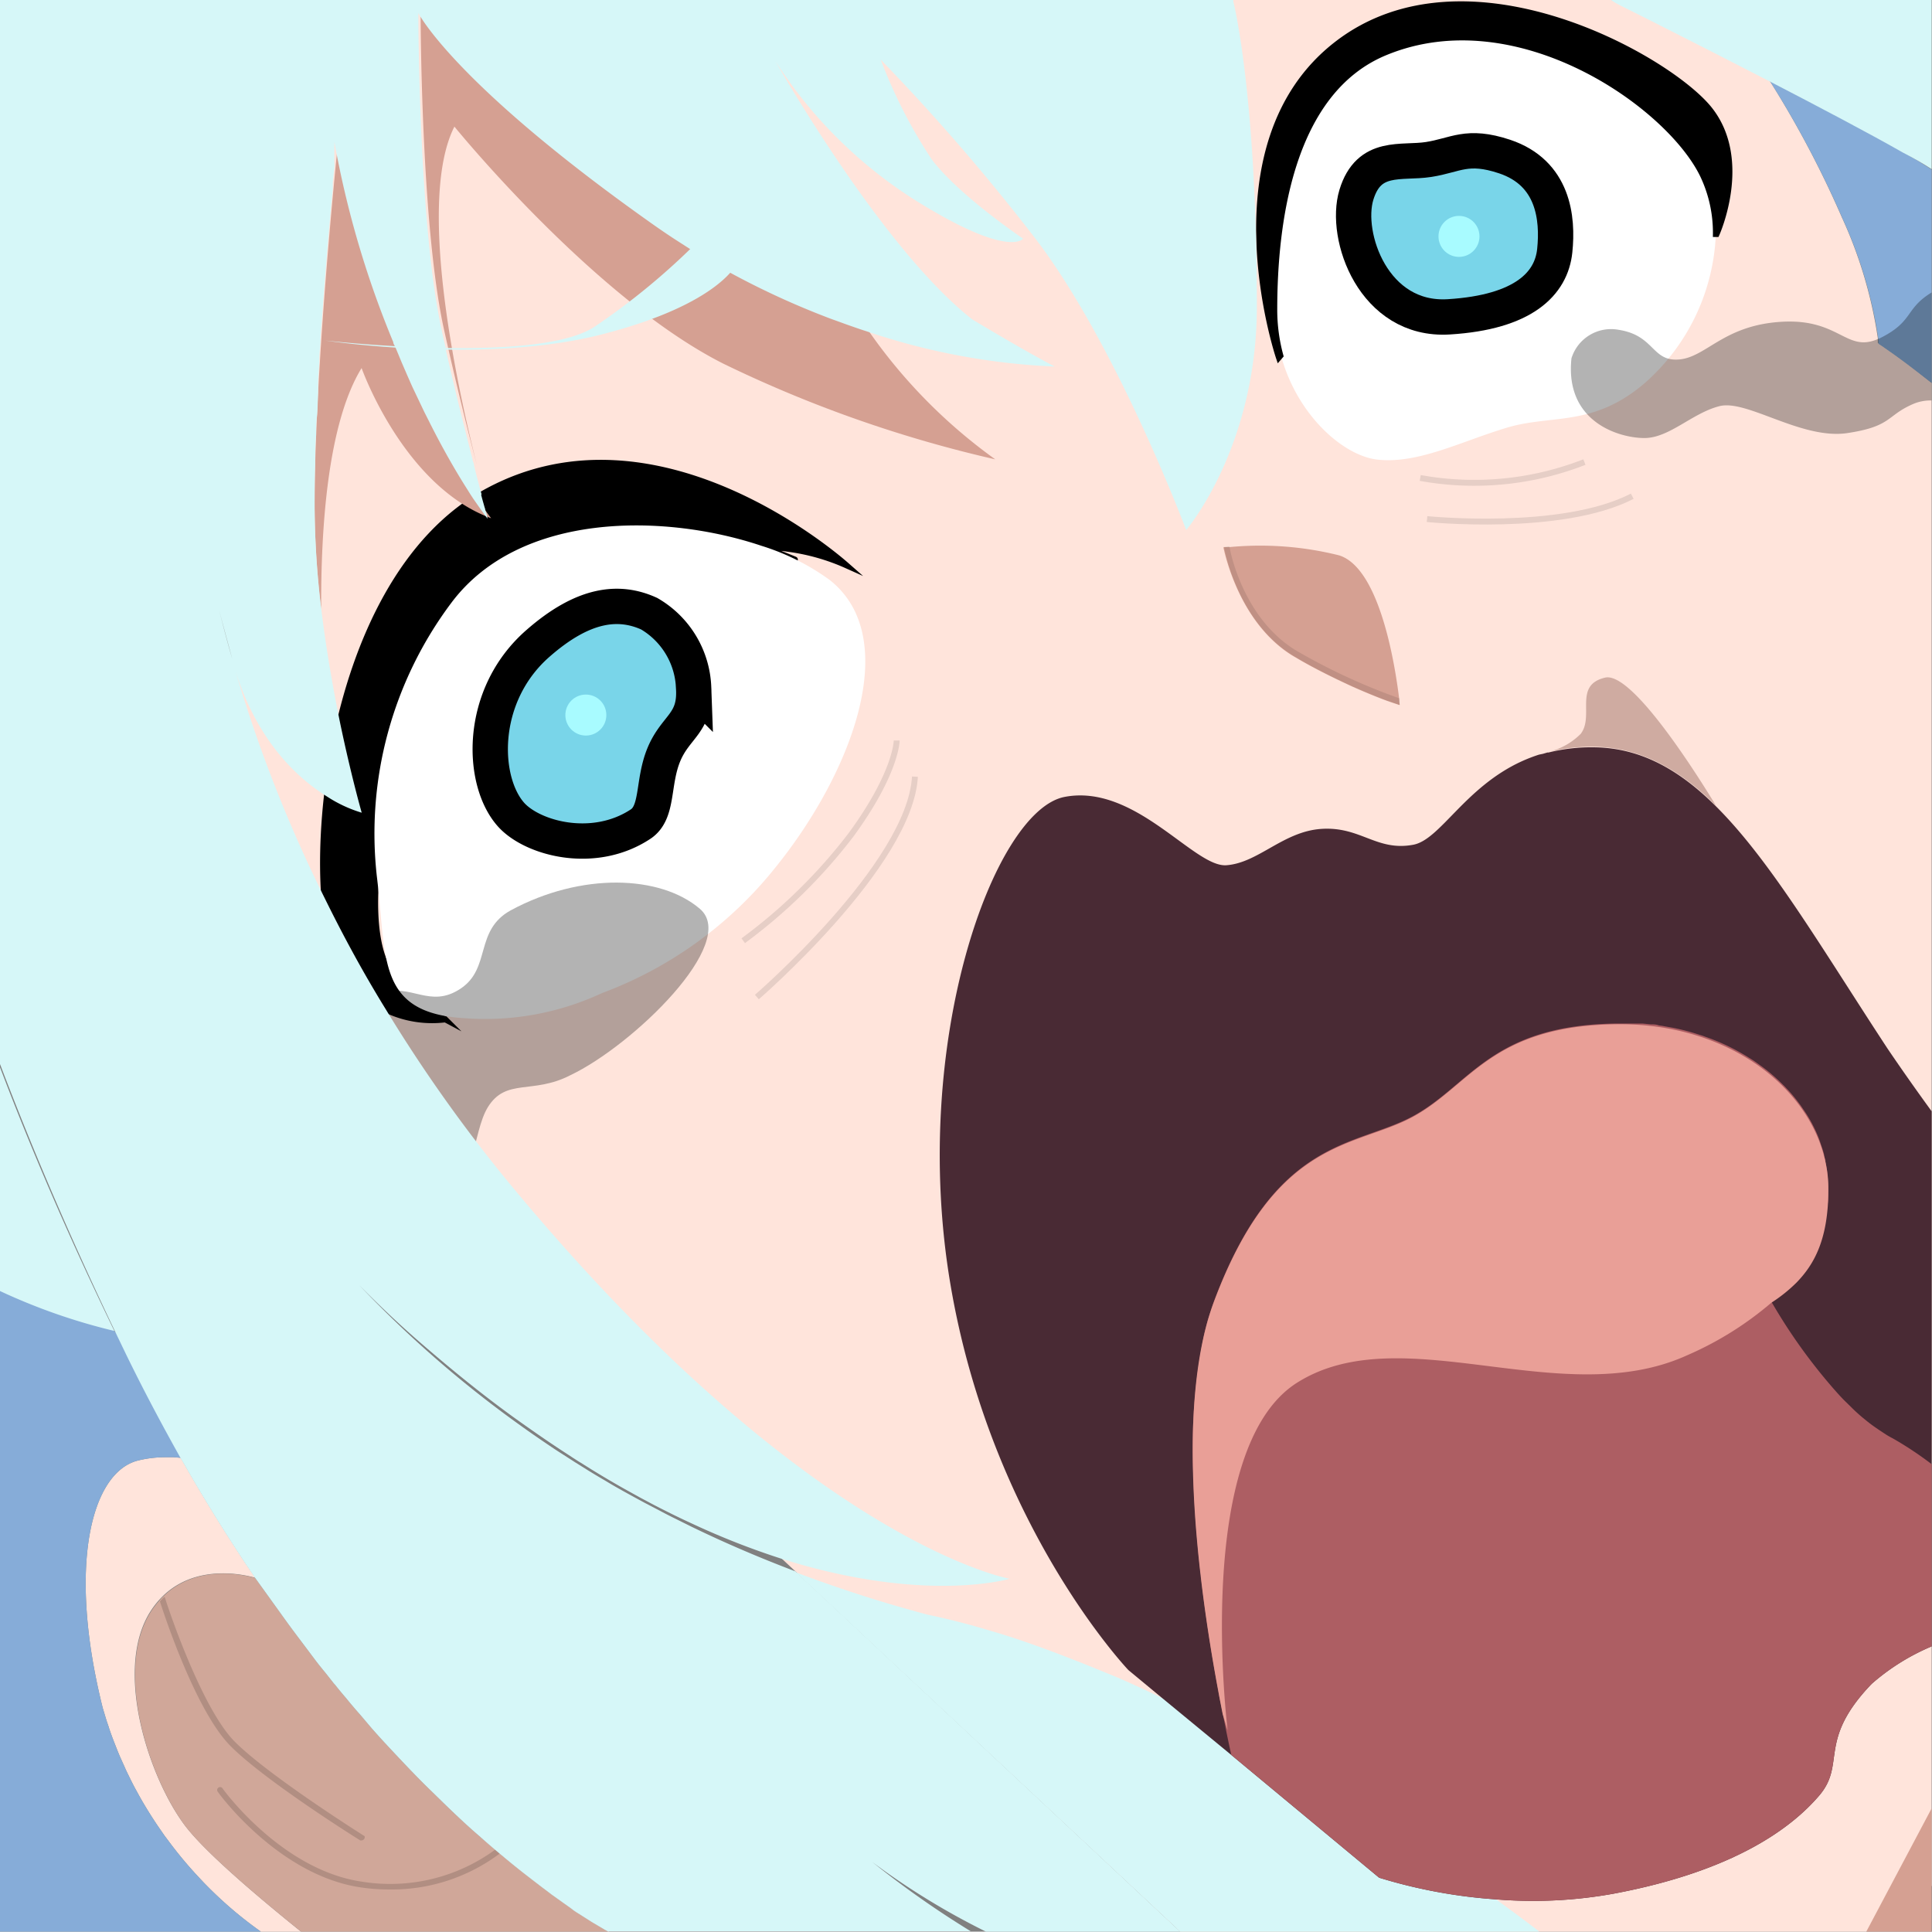 <svg xmlns="http://www.w3.org/2000/svg" viewBox="0 0 164.03 164"><rect x="0" y="0" width="164.03" height="164" fill="#808080" stroke="none"/><defs><style>.a,.e{fill:#ffe4db;}.b{fill:#d5a092;}.c{fill:#d6f7f8;}.d{fill:#86acd8;}.e,.l,.n,.p{stroke:#000;stroke-miterlimit:10;}.e,.l,.p{stroke-width:0.5px;}.e{opacity:0.5;}.f{fill:#d0a799;}.g{fill:#cfaba1;}.h{opacity:0.15;}.i{fill:#492a34;}.j{fill:#ad5e63;}.k{fill:#e99f97;}.m{fill:#fff;}.n{fill:#79d5e9;stroke-width:3px;}.o{fill:#a8fbff;}.p{fill:none;}.p,.q{opacity:0.1;}.r{opacity:0.3;}</style></defs><path class="a" d="M164,32.51v127.6a35.81,35.81,0,0,1-4.32,3.18c-.32.2-.67.4-1,.58l-.25.13H100.21L67.53,133.41l-1.19-1.11-54.49-51-.16-.16L6,75.81l1.12-6.58v-.07l6.41-37.55.14-.83L18.19,4.39,23.39.13,23.55,0H136.73l.1,0,.14.07h0l.42.21.3.16c1.15.57,3.23,1.62,5.73,2.89l1.65.84,1.74.89,3.41,1.75a85.81,85.81,0,0,1,6.16,11.65,37.79,37.79,0,0,1,3.05,10.25c0,.26,0,.39,0,.39l.42.28.11.08c.45.31,1.18.82,2.13,1.54l.56.43Z"/><path class="b" d="M118.84,59.85v0h-.06l-1-.34c-.69-.25-1.69-.65-2.93-1.2-.89-.41-1.9-.89-3-1.46h0c-.57-.3-1.18-.63-1.8-1h0a9.38,9.38,0,0,1-.91-.58c-3.93-2.84-5.09-8-5.26-8.74a.28.28,0,0,0,0-.08v0l.35,0h.15a27.61,27.61,0,0,1,9.31.7c3.6,1.12,4.84,10,5.11,12.24C118.81,59.61,118.83,59.79,118.84,59.85Z"/><path class="c" d="M130.69,164s0,0,0,0c-.25-.2-1.54-1.19-3.62-2.7l-1.66-1.19-.6-.42c-.76-.54-1.59-1.11-2.47-1.71l-1.72-1.16c-.73-.49-1.49-1-2.28-1.51l-.15-.09-1.72-1.1c-2.35-1.5-4.91-3.05-7.62-4.6-.68-.39-1.36-.78-2.06-1.16l-1.05-.58c-.49-.27-1-.54-1.48-.8l-.15-.08h0c-.9-.48-1.81-1-2.72-1.41s-1.85-.92-2.79-1.36h0c-1.22-.58-2.44-1.15-3.68-1.69l-2.45-1c-2.5-1-5-1.95-7.52-2.73l-1.25-.37q-2.49-.74-4.94-1.25a116.29,116.29,0,0,1-11.18-3.59L100.21,164h30.48ZM41.44,43c0,.07,0,.14.05.2s.1.34.13.46Q41.56,43.46,41.44,43Z"/><polygon class="b" points="158.45 164 164 153.53 164 164 158.45 164"/><path class="d" d="M164,14.4V32.51l-1.3-1-.56-.43c-.95-.72-1.68-1.23-2.13-1.54l-.11-.08-.42-.28s0-.13,0-.39a37.79,37.79,0,0,0-3.05-10.25,85.81,85.81,0,0,0-6.16-11.65c4.35,2.25,8.75,4.57,11.48,6.13C162.49,13.44,163.25,13.91,164,14.4Z"/><path class="e" d="M19.72,56c-.39-1.34-.81-2.92-1.1-4.09C18.92,53,19.35,54.59,19.72,56Z"/><path class="e" d="M41.62,43.7c0-.12-.08-.28-.13-.46s0-.13-.05-.2Q41.56,43.46,41.62,43.7Z"/><path class="a" d="M25.56,164H22.15a33.67,33.67,0,0,1-4.44-3.75c-.2-.2-.41-.41-.61-.63a34.86,34.86,0,0,1-2.51-2.94l-.63-.84h0l-.6-.87c-.61-.91-1.21-1.88-1.77-2.92-.19-.34-.37-.69-.55-1.06s-.29-.58-.42-.88-.39-.85-.57-1.29l-.3-.76c-.09-.21-.17-.43-.25-.65s-.18-.49-.26-.75-.15-.43-.22-.66l-.3-1c-3-12-1-20,3-21a9.76,9.76,0,0,1,2.37-.28l.64,0,.61.05a1,1,0,0,0,.1.17l.69,1.2q1.64,2.82,3.29,5.4c.46.72.92,1.42,1.37,2.11.3.44.59.88.89,1.31-.54-.16-6.11-1.74-9,3-3,5,0,14,3,18C17.4,157.25,21.92,161.07,25.56,164Z"/><path class="a" d="M51.71,164h-.07l-.19-.14.11.06Z"/><path class="f" d="M51.64,164H25.56c-3.64-2.93-8.16-6.75-9.85-9-3-4-6-13-3-18a7.28,7.28,0,0,1,.81-1.1,3.41,3.41,0,0,1,.37-.39c3-2.9,7.31-1.67,7.78-1.53L23,135.83l1.38,1.92c.4.55.8,1.08,1.2,1.61l.06.08L26.81,141c.23.3.47.6.71.89s.45.57.68.85a2.17,2.17,0,0,0,.24.29c.29.37.59.73.89,1.08.41.5.83,1,1.24,1.46l1,1.18c.88,1,1.75,1.92,2.6,2.82s1.55,1.62,2.31,2.36,1.48,1.45,2.2,2.13h0c.72.67,1.41,1.3,2.09,1.89,0,0,0,0,.05.05L42,157l.35.29.39.33.09.08q.88.74,1.71,1.38l.84.65.43.33c.35.27.7.52,1,.76l.8.57c.37.27.72.5,1,.72s.53.35.77.51l.88.56.78.46.22.13h0l.08.05Z"/><path class="d" d="M17.71,160.25c-.2-.2-.41-.41-.61-.63a34.86,34.86,0,0,1-2.51-2.94l-.63-.84h0l-.6-.87c-.61-.91-1.21-1.88-1.77-2.92-.19-.34-.37-.69-.55-1.06s-.29-.58-.42-.88-.39-.85-.57-1.29c-.11-.25-.21-.5-.3-.76s-.17-.43-.25-.65-.18-.49-.26-.75-.15-.43-.22-.66l-.3-1c-3-12-1-20,3-21a9.76,9.76,0,0,1,2.37-.28l.64,0,.61.05A14,14,0,0,1,19.71,125L9.8,113.11,9.71,113,0,103.62V164H22.15A33.67,33.67,0,0,1,17.71,160.25Z"/><path class="c" d="M164,0l0,14.36c-.75-.49-1.65-1-2.43-1.4-2.73-1.56-7.13-3.88-11.48-6.13l-3.41-1.75-1.74-.89-1.65-.84c-2.5-1.27-4.58-2.32-5.73-2.89l-.3-.16c-.17-.08-.44-.28-.55-.34Z"/><path class="g" d="M145.69,68.4c-3.1-3.07-6.35-4.9-10.21-5a15.1,15.1,0,0,0-4,.44,5.83,5.83,0,0,0,2.73-1.54c1.17-1.55-.64-4.13,2.07-4.77C138.6,57,144.18,65.92,145.69,68.4Z"/><g class="h"><path d="M30.92,156.13a.25.25,0,0,1-.21.12.2.2,0,0,1-.13,0c-.33-.2-8.06-5.05-11-8s-5.61-11.06-6-12.28a3.41,3.41,0,0,1,.37-.39.23.23,0,0,1,.07.1c0,.09,3,9.29,5.93,12.21s10.87,7.92,11,8A.24.24,0,0,1,30.92,156.13Z"/></g><g class="h"><path d="M33.05,160.42a16.56,16.56,0,0,1-2.38-.17c-7-1-12.11-8-12.16-8.1a.25.25,0,1,1,.4-.29c.05.07,5,6.92,11.84,7.9A15.09,15.09,0,0,0,42,157.07a.25.25,0,1,1,.32.38A15.28,15.28,0,0,1,33.05,160.42Z"/></g><path class="i" d="M164,94.35v45.43a18.72,18.72,0,0,0-5.1,3.19c-4.64,4.84-2.13,6.77-4.45,9.48s-7.16,6.39-17.42,8.32a38.26,38.26,0,0,1-10,.49,43.9,43.9,0,0,1-9.94-1.84L104.54,149l-6-4.94h0l-2.74-2.27s-11.62-12.2-15.1-32.71,3.68-40.26,9.68-41.42,11,6,13.74,5.8,4.84-2.9,8.13-3.09,4.64,1.93,7.74,1.35c2.29-.43,4.37-4.87,9.2-7.08a14.05,14.05,0,0,1,1.47-.57L131,64l.37-.11.1,0a15.1,15.1,0,0,1,4-.44c3.86.08,7.11,1.91,10.21,5,4.66,4.63,9,12.08,14.57,20.57C161.51,90.88,162.77,92.66,164,94.35Z"/><path class="j" d="M164,124.31v15.47a18.72,18.72,0,0,0-5.1,3.19c-4.64,4.84-2.13,6.77-4.45,9.48s-7.16,6.39-17.42,8.32a38.26,38.26,0,0,1-10,.49,43.9,43.9,0,0,1-9.94-1.84L104.54,149c-.15-.67-.3-1.39-.46-2.17h0c-.08-.4-.16-.82-.25-1.25s-.15-.79-.24-1.2-.14-.81-.22-1.22c-.38-2-.75-4.28-1.07-6.62-.12-.86-.23-1.73-.33-2.62,0-.29-.07-.59-.1-.88s-.07-.64-.11-1c-.08-.87-.16-1.75-.23-2.63-.11-1.51-.19-3-.23-4.51a47.57,47.57,0,0,1,.94-11.63c.12-.49.24-1,.38-1.44s.29-.91.45-1.35c5.23-14,12-13.07,16.88-15.71s6.64-7.74,17.29-7.87c.52,0,1,0,1.53,0,.23,0,.46,0,.69,0l.69.07c.23,0,.47,0,.69.09a4.5,4.5,0,0,1,.51.08l.73.13a19,19,0,0,1,2.22.59,4,4,0,0,1,.45.15,17.81,17.81,0,0,1,3.75,1.8c.2.12.39.24.57.37l.53.38a15.07,15.07,0,0,1,1.75,1.51c.13.12.25.25.36.37a12.36,12.36,0,0,1,1,1.19c.11.14.21.28.31.43s.24.35.35.52a12,12,0,0,1,.88,1.65,8.63,8.63,0,0,1,.37,1,8.18,8.18,0,0,1,.25.8c0,.16.08.31.11.47a.31.31,0,0,1,0,.13,4.37,4.37,0,0,1,.09.5,4,4,0,0,1,.07.5,11.15,11.15,0,0,1,.07,1.29c0,.23,0,.45,0,.67s0,.43-.05.64c-.61,6.21-5,7.85-5,7.85l.18.32h0s0,0,.05.11h0a46.81,46.81,0,0,0,5.49,7.63c.26.29.53.59.82.87l.48.47c.32.32.66.63,1,.91s.65.53,1,.77h0c.34.24.68.46,1,.67.17.1.34.2.52.29A29.61,29.61,0,0,1,164,124.31Z"/><path class="k" d="M155.23,101c0,4.23-1.21,6.35-2.69,7.88a12.8,12.8,0,0,1-2.16,1.73h0a28.18,28.18,0,0,1-7.15,4.46c-10.65,4.84-24.2-3.29-33.1,2.32s-5.9,29.52-5.9,29.52l-.42-1.37c-1.93-9.72-4.22-25.74-.75-35,5.23-14,12-13.07,16.88-15.71s6.64-7.74,17.29-7.87c9.49-.12,16.42,5.36,17.76,11.72A10.22,10.22,0,0,1,155.23,101Z"/><path class="l" d="M71.87,48a17.86,17.86,0,0,0-5-1.41c-.68-.1-1.41-.17-2.2-.21,0,0,2.83,1.12,2.82,1.13-8.15-2.74-23.32-4.09-29.16,3.71A32.65,32.65,0,0,0,32,74.5l-.06.15s-.49,4.74.87,7.35,5,4.55,5,4.55A9.11,9.11,0,0,1,29,82.39c-3.38-5.13-2.22-32.91,12.49-40.74C55.87,34,71.13,47.35,71.87,48Z"/><path class="m" d="M65.81,73.68A34,34,0,0,1,51.1,84.32a23.45,23.45,0,0,1-11.62,2.13c-7.54-.43-6.63-5.08-7.48-12a32.65,32.65,0,0,1,6.32-23.27c5.84-7.8,18.18-7.58,26.33-4.84h0a19.76,19.76,0,0,1,5.79,2.9C76.65,54.13,72.39,65.55,65.81,73.68Z"/><path class="n" d="M45.68,54.62c-5.11,4.46-4.84,11.8-2.23,14.61,1.88,2,7,3.33,10.92.75,1.55-1,1-3.53,2-5.93s2.71-2.63,2.52-5.66a7.59,7.59,0,0,0-3.78-6.29C52.55,50.94,49.55,51.23,45.68,54.62Z"/><circle class="o" cx="49.74" cy="60.71" r="1.74"/><path class="m" d="M145.68,19.82h0a17.78,17.78,0,0,1-5.94,12.62c-4.45,3.87-7.93,2.71-11.8,3.87s-7.55,3.1-11,2.71c-2.82-.31-6.79-3.68-8.19-8.86a14.84,14.84,0,0,1-.52-3.91c0-7.36,1.36-18.58,9.49-21.87,11.16-4.52,24,4.45,26.9,10.45A11.37,11.37,0,0,1,145.68,19.82Z"/><path class="l" d="M145.74,19.87l-.06,0h0a11.37,11.37,0,0,0-1.1-5c-2.9-6-15.74-15-26.9-10.45-8.13,3.29-9.49,14.51-9.49,21.87a14.84,14.84,0,0,0,.52,3.91l-.13.15s-6.1-18.09,4.94-26.61S141.77,5,145.16,9.32,145.74,19.87,145.74,19.87Z"/><path class="n" d="M127.74,13.29c4.16,1.39,4.55,5.23,4.26,8s-2.61,5.22-9,5.61-8.9-6.87-7.84-10.36,3.81-2.64,6.13-3S124.55,12.23,127.74,13.29Z"/><circle class="o" cx="123.87" cy="20.07" r="1.74"/><path class="b" d="M41.7,44c-7.46-2.73-11-12.75-11-12.75-2.87,4.67-3.47,13.54-3.43,20.49A75.23,75.23,0,0,1,26.71,43c0-12,2-31,2-31a82.11,82.11,0,0,0,5,17C37.56,38.62,41.41,43.62,41.7,44Z"/><path class="b" d="M84.5,39a107.43,107.43,0,0,1-23.08-8.12c-11-5.55-22.84-20.13-22.84-20.13-3.12,6.15,0,21.17,1.91,28.74-.76-2.88-1.77-6.91-2.78-11.45-2-9-2-27-2-27s3,6,20,18a67.09,67.09,0,0,0,18,9A45.09,45.09,0,0,0,84.5,39Z"/><path class="c" d="M27.61,28.91s18,2.06,22.87-1.17a58.46,58.46,0,0,0,8.88-7.35l3.22,1.94s-1.42,3.48-11.48,6.06S27.61,28.91,27.61,28.91Z"/><path class="p" d="M63.1,79.87a45.29,45.29,0,0,0,9.16-9c3.87-5.29,3.87-8,3.87-8"/><path class="p" d="M64.26,84.65s13-11.23,13.42-18.71"/><path class="p" d="M120.58,40.58a25.69,25.69,0,0,0,13.94-1.35"/><path class="p" d="M121.16,44.07s11.42,1.16,17.42-1.94"/><g class="q"><path d="M118.84,59.85v0h0a0,0,0,0,1,0,0h0l-1-.34c-.69-.25-1.69-.65-2.93-1.2-.89-.4-1.91-.88-3-1.46h0c-.58-.3-1.18-.62-1.8-1h0a9.38,9.38,0,0,1-.91-.58c-4-2.86-5.12-8-5.26-8.74a.28.28,0,0,0,0-.08l.35-.06h0l.1,0h0c0,.24,1.15,6.33,5.93,9a51.87,51.87,0,0,0,8.49,3.9C118.81,59.61,118.83,59.79,118.84,59.85Z"/></g><path class="r" d="M43.36,77.29c6-3.24,12.7-3,16.06-.13s-5.71,11.62-11,14.13c-3.2,1.65-5.45.21-7,2.71-1.36,2.23-.9,6.52-5.16,10.91s-7.81,3.42-9.74.71.58-4.84.38-6.78-5.61-3.29-4.64-9.29,7.48-4.32,10.06-5.22,4.16,1.35,6.78-.39S40.26,79,43.36,77.29Z"/><path class="r" d="M164,24.83V34a3.79,3.79,0,0,0-1.45.25c-2.42,1-1.84,1.94-5.71,2.52S148.32,33.9,146,34.48s-4.26,2.71-6.39,2.71-6.77-1.35-6.19-6.77a3.52,3.52,0,0,1,4-2.42c3.09.48,2.8,2.71,5.13,2.52s3.77-2.91,8.71-3.2,5.48,2.66,8.21,1.45a1,1,0,0,0,.21-.09C162.48,27.27,161.72,26.22,164,24.83Z"/><path class="c" d="M0,90.61v19A50.81,50.81,0,0,0,9.71,113C5.69,104.72,2.51,97.23,0,90.61ZM77.71,17c8,5,9.15,3.26,9.15,3.26s-5.44-3.66-7.75-6.72a42.4,42.4,0,0,1-4.33-8.47A177.16,177.16,0,0,1,87.71,20c7,9,13,25,13,25s6-7,6-19c0-16.69-1.72-24.78-2-25.87l0-.13H0V90.34C2.53,97,5.74,104.62,9.8,113.11l.91,1.89c1.51,3.1,3.06,6,4.62,8.79a1,1,0,0,0,.1.17l.69,1.2q1.64,2.82,3.29,5.4c.46.72.92,1.42,1.37,2.11.3.44.59.88.89,1.31L23,135.83l1.38,1.92c.4.55.8,1.08,1.2,1.61l.06.08L26.81,141c.23.3.47.6.71.89s.45.57.68.85a2.17,2.17,0,0,0,.24.29c.29.37.59.73.89,1.08.41.5.83,1,1.24,1.46l1,1.18c.88,1,1.75,1.92,2.6,2.82s1.55,1.62,2.31,2.36,1.48,1.45,2.2,2.13h0c.72.68,1.41,1.31,2.09,1.89,0,0,0,0,.05.05.66.58,1.3,1.13,1.91,1.63l.09.08q.9.75,1.71,1.38l.84.65.43.33c.35.27.7.52,1,.76l.8.57c.37.27.72.5,1,.72s.53.35.77.51l.88.56.78.46.22.13h0l.08.05.11.06.15.08H82.42a80.87,80.87,0,0,1-8.36-5.88A62,62,0,0,0,83.71,164h16.5L67.53,133.41q-4.62-1.75-8.82-3.79l-1.49-.74c-.43-.21-.85-.43-1.28-.66l-1.19-.62q-.93-.5-1.83-1c-.41-.23-.82-.46-1.22-.7l-.4-.24c-.5-.29-1-.59-1.48-.89l-.93-.58-1.12-.72c-.62-.39-1.22-.8-1.82-1.21s-1.19-.82-1.77-1.24h0a94.73,94.73,0,0,1-13.7-11.93c1.65,1.68,3.39,3.33,5.24,4.93,3.06,2.65,6,5,8.86,7,1.2.85,2.37,1.65,3.53,2.4l.58.38c.19.12.38.25.57.36l.91.57c1.12.69,2.21,1.33,3.28,1.92l.94.52,1.11.59c1.1.57,2.17,1.1,3.22,1.58a64.92,64.92,0,0,0,7.63,3c12.2,3.85,19.37,1.7,19.37,1.7s-17-3-42-33A126.74,126.74,0,0,1,32.77,85.72c-2-3.24-3.7-6.41-5.21-9.48h0A118.36,118.36,0,0,1,20,57c1.89,6,5.3,9.1,7.77,10.63A11.3,11.3,0,0,0,30.71,69s-.9-3.14-1.85-7.7h0c-.57-2.79-1.16-6.11-1.58-9.57A75.23,75.23,0,0,1,26.71,43c0-1.13,0-2.31.05-3.54,0-.82,0-1.65.08-2.5,0-.53,0-1.06.07-1.6s.06-1.35.1-2c0-.24,0-.49,0-.74,0-.6.07-1.21.1-1.81,0-.1,0-.19,0-.28,0-.51.07-1,.1-1.52h0s0-.05,0-.07c0-.56.07-1.11.11-1.66.31-4.38.67-8.42.93-11.23,0-.16,0-.32,0-.47s.05-.5.07-.73.05-.46.07-.67,0-.27,0-.39l0-.35,0-.34c0-.15,0-.28,0-.4a1.11,1.11,0,0,0,0-.17c0-.1,0-.19,0-.26s0-.22,0-.22a82.11,82.11,0,0,0,5,17c0,.14.11.27.16.4l.06.13.48,1.16.48,1.11c.16.36.31.71.47,1.06l1,2.1.4.79c1.16,2.32,2.23,4.15,3.07,5.49l.24.38c.14.23.28.44.41.64.69,1,1.14,1.61,1.23,1.72v0s0,0,0-.06l-.05-.18c0-.12-.08-.28-.13-.46s0-.13-.05-.2l-.13-.46c-.05-.17-.1-.36-.15-.55s0-.1,0-.15-.07-.27-.11-.41-.06-.2-.08-.3-.1-.38-.15-.58c-.1-.36-.19-.74-.29-1.14,0-.16-.08-.32-.13-.48v0l0-.05c-.37-1.46-.81-3.19-1.28-5.1-.21-.86-.42-1.77-.64-2.7l-.33-1.42,0-.14c-.12-.51-.24-1-.35-1.54-2-9-2-27-2-27s3,6,20,18c.6.42,1.2.83,1.8,1.22l1.23.79c1.13.72,2.26,1.38,3.38,2a68.38,68.38,0,0,0,7.51,3.52c.46.18.91.36,1.36.52s.93.34,1.39.5.91.32,1.36.46a57.12,57.12,0,0,0,16,3s-2-1-7-4C75.23,21.39,66.87,7,65.83,5.19A38.5,38.5,0,0,0,77.71,17ZM18.62,51.86c.3,1.15.73,2.73,1.1,4.09C19.33,54.61,18.91,53,18.62,51.86Z"/></svg>